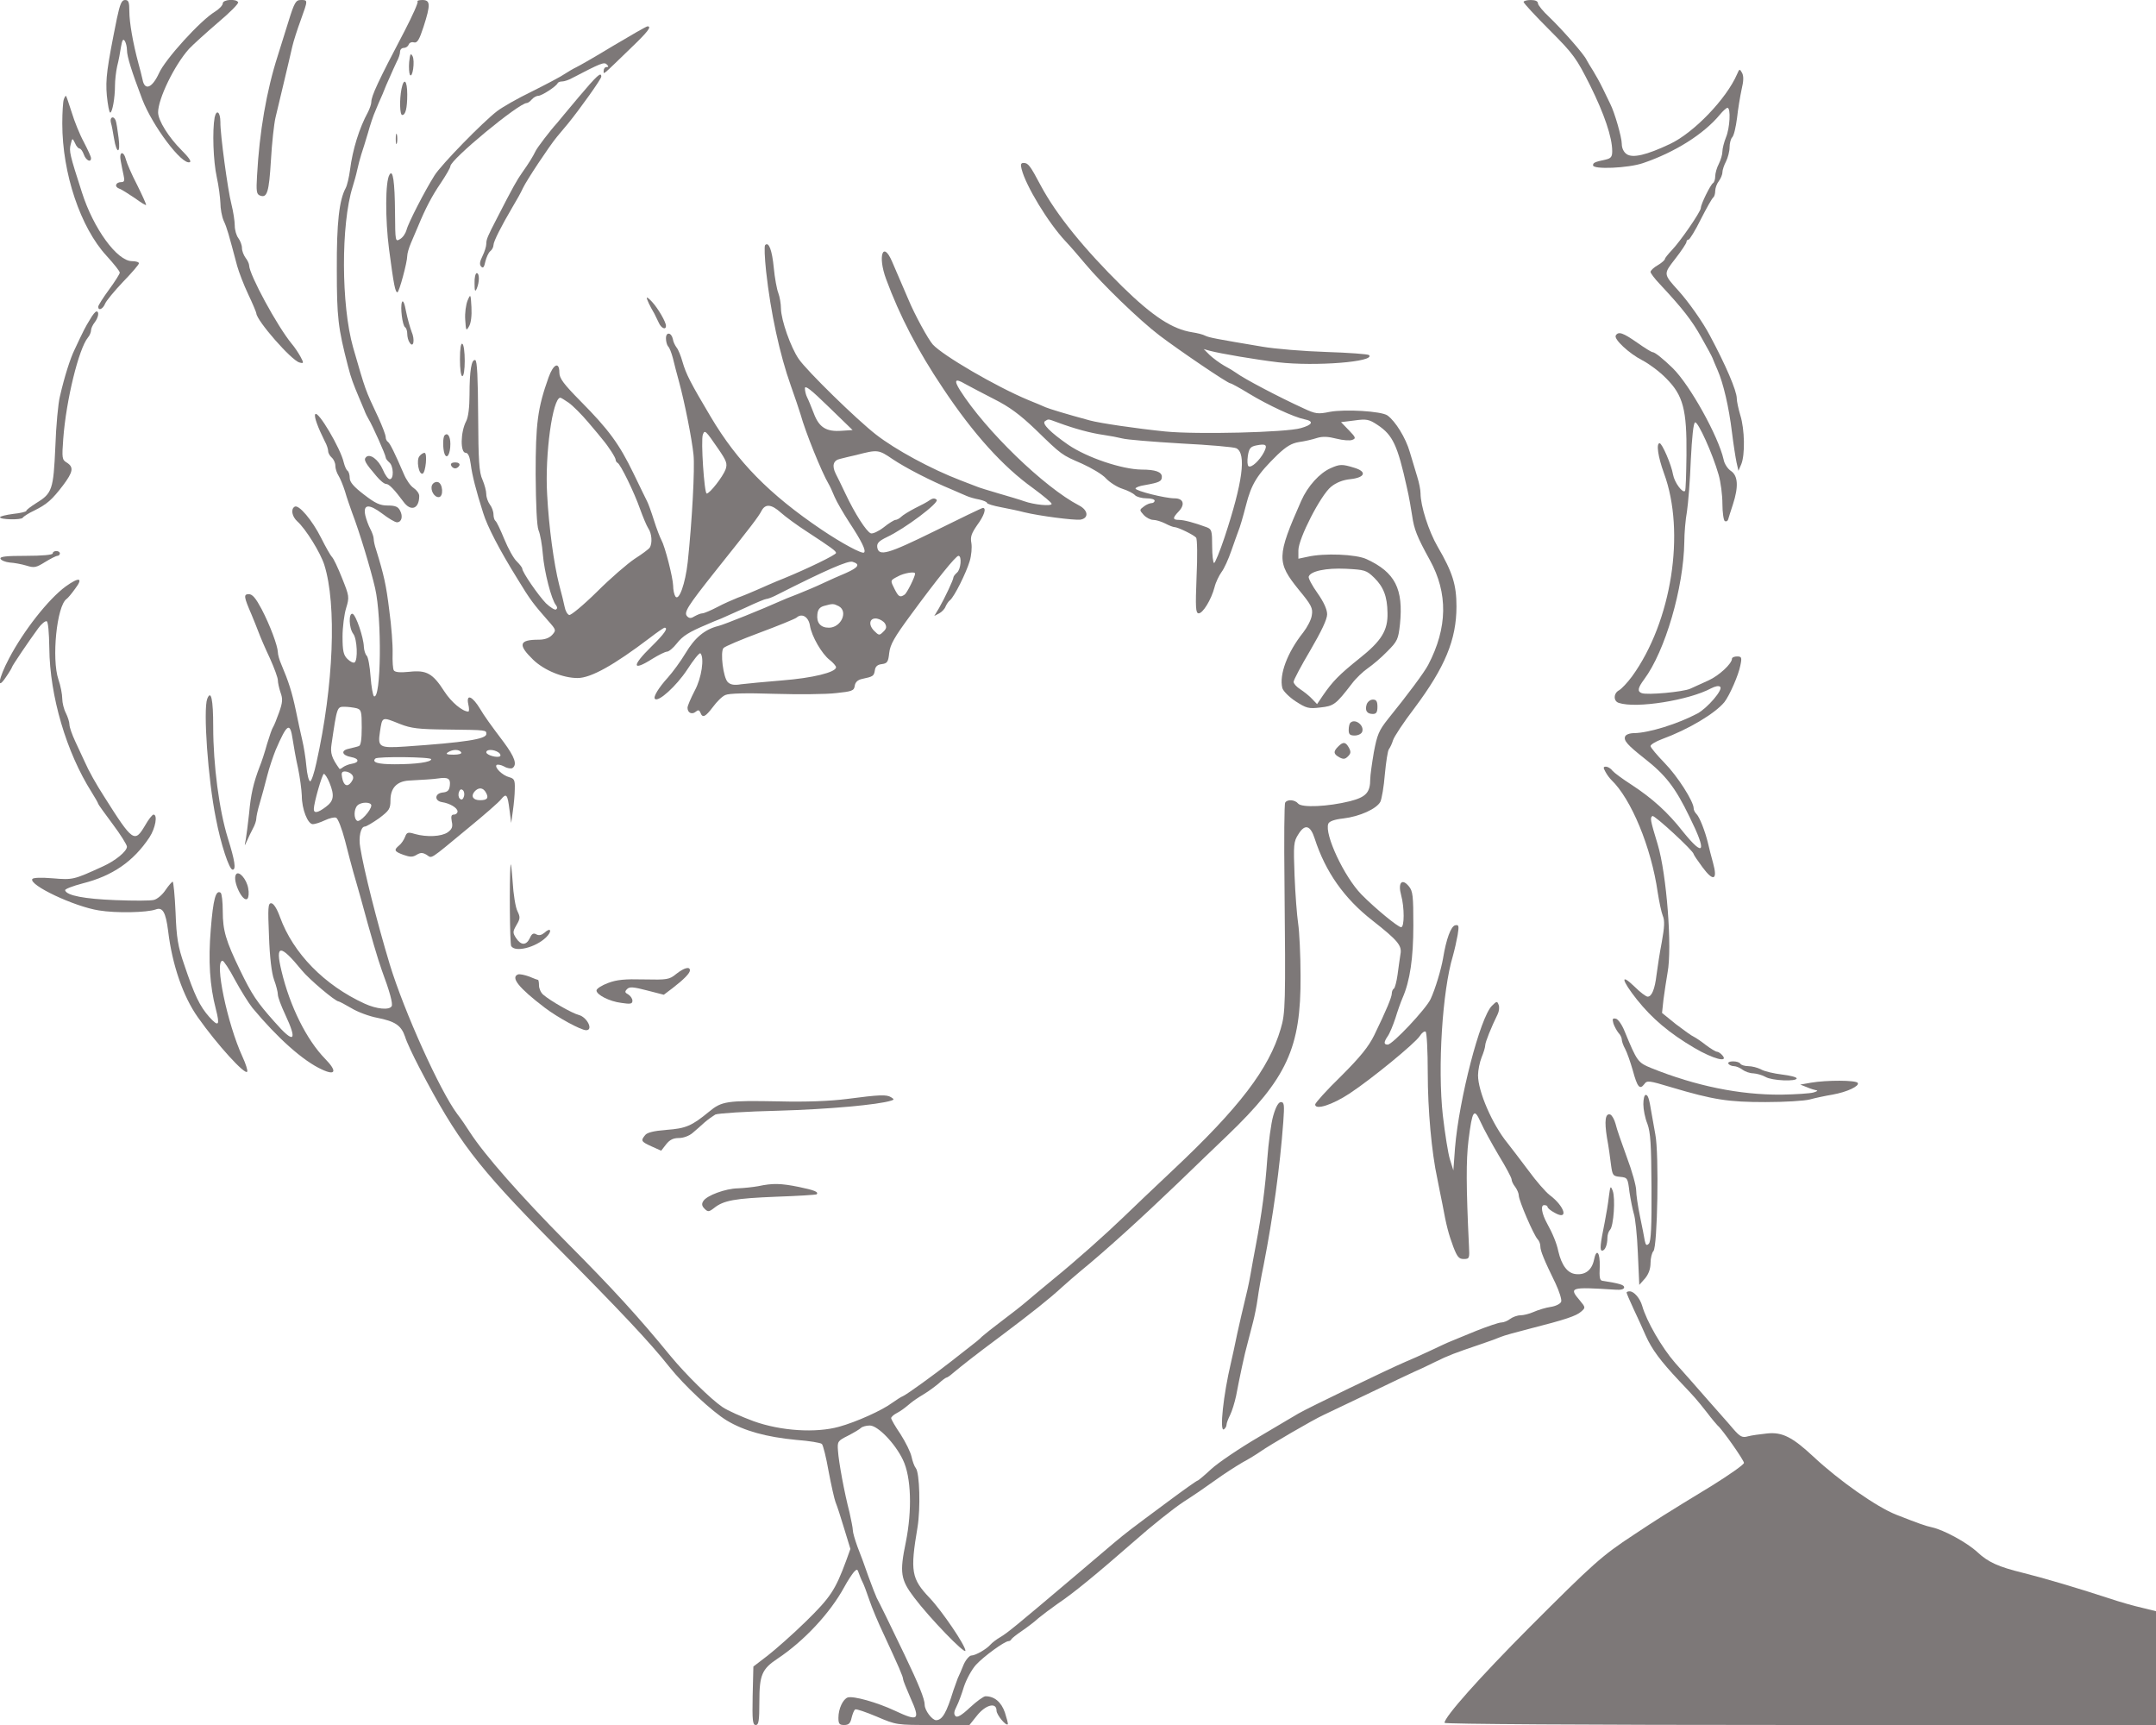  <svg  version="1.0" xmlns="http://www.w3.org/2000/svg"  width="900pt" height="720pt" viewBox="0 0 900 720"  preserveAspectRatio="xMidYMid meet">  <g transform="translate(0,720) scale(0.1,-0.1)" fill="#7d7878" stroke="none"> <path d="M488 7123 c-42 -208 -48 -253 -42 -322 4 -39 10 -71 14 -71 9 0 20 61 20 113 0 21 4 57 9 80 6 23 13 60 16 81 5 29 9 36 16 25 5 -8 9 -25 9 -38 0 -27 20 -90 64 -206 43 -111 165 -274 198 -262 8 3 -4 20 -34 50 -54 54 -98 124 -98 158 0 57 68 197 129 265 16 17 70 66 120 109 50 42 89 81 85 86 -9 15 -64 11 -64 -5 0 -8 -15 -24 -33 -35 -61 -37 -207 -198 -233 -256 -29 -63 -60 -75 -69 -27 -3 15 -11 45 -17 67 -23 85 -38 172 -38 217 0 39 -3 48 -18 48 -14 0 -21 -16 -34 -77z"/> <path d="M1205 7113 c-15 -49 -35 -113 -45 -144 -48 -149 -77 -320 -87 -502 -4 -65 -2 -78 12 -83 30 -12 38 13 46 147 4 72 13 152 19 178 6 25 22 93 36 151 14 58 29 123 34 145 5 22 21 72 35 110 31 86 31 85 1 85 -21 0 -27 -10 -51 -87z"/> <path d="M1743 7194 c4 -4 -21 -59 -54 -123 -112 -213 -139 -272 -139 -297 0 -9 -7 -28 -14 -42 -36 -66 -64 -155 -75 -242 -4 -30 -12 -64 -18 -75 -27 -50 -38 -145 -37 -340 0 -200 5 -243 47 -405 13 -50 21 -71 48 -135 5 -11 13 -31 19 -45 5 -14 14 -32 19 -40 15 -24 71 -149 71 -159 0 -5 7 -14 15 -21 18 -15 20 -70 2 -70 -7 0 -20 18 -29 40 -19 43 -54 68 -70 52 -11 -11 -4 -24 44 -80 15 -18 32 -32 40 -32 12 0 34 -23 72 -74 31 -43 66 -30 66 24 0 10 -10 24 -23 33 -13 8 -31 34 -41 58 -38 88 -58 129 -67 135 -5 3 -9 12 -9 20 0 8 -14 45 -31 82 -56 119 -52 109 -105 292 -50 176 -51 514 -2 670 6 19 15 51 19 70 4 19 12 49 17 65 6 17 18 57 28 90 9 33 23 75 31 92 7 18 21 50 30 70 8 21 22 54 31 73 8 19 21 47 28 62 8 14 14 33 14 42 0 9 7 16 15 16 9 0 18 6 21 14 3 8 13 12 22 9 14 -3 22 10 40 65 30 93 29 112 -5 112 -14 0 -23 -3 -20 -6z"/> <path d="M6360 7192 c0 -5 49 -58 109 -118 101 -101 112 -118 169 -231 59 -119 92 -216 92 -274 0 -23 -5 -30 -27 -35 -46 -10 -53 -13 -53 -24 0 -18 146 -12 208 9 133 45 254 121 321 202 13 16 28 29 32 29 15 0 10 -85 -6 -123 -8 -20 -15 -47 -15 -59 0 -13 -7 -36 -15 -52 -8 -15 -15 -39 -15 -52 0 -12 -4 -25 -9 -28 -11 -7 -51 -88 -51 -104 0 -15 -86 -140 -121 -176 -16 -17 -29 -33 -29 -37 0 -4 -13 -16 -30 -26 -16 -9 -30 -22 -30 -28 0 -5 17 -28 38 -50 95 -102 134 -151 174 -223 24 -42 45 -81 47 -87 2 -5 11 -28 21 -50 24 -55 47 -153 60 -260 6 -49 15 -106 19 -125 l8 -35 12 28 c16 40 14 145 -4 203 -8 27 -15 59 -15 71 0 32 -47 141 -113 264 -29 55 -87 137 -128 183 -67 74 -66 71 -15 137 25 32 46 64 46 69 0 6 4 10 9 10 4 0 28 38 51 85 24 47 47 88 52 91 4 3 8 15 8 27 0 12 7 31 15 41 8 11 15 27 15 37 0 9 7 30 15 45 8 16 15 43 15 60 0 16 5 35 11 41 7 7 15 42 20 80 4 37 13 91 19 119 9 37 9 57 2 70 -10 18 -11 17 -21 -6 -44 -102 -180 -244 -280 -291 -97 -46 -156 -60 -181 -42 -12 8 -20 25 -20 42 0 28 -30 132 -48 167 -5 11 -19 39 -31 64 -12 25 -31 59 -41 75 -11 17 -23 37 -27 45 -10 23 -102 127 -155 178 -27 25 -48 51 -48 58 0 9 -11 14 -30 14 -16 0 -30 -4 -30 -8z"/> <path d="M2560 7009 c-74 -45 -144 -85 -155 -90 -11 -5 -33 -18 -50 -29 -16 -11 -77 -43 -135 -72 -58 -28 -123 -65 -145 -82 -59 -45 -233 -223 -261 -268 -40 -63 -111 -201 -117 -228 -4 -14 -15 -31 -27 -38 -20 -12 -20 -10 -21 110 -1 131 -9 183 -23 159 -18 -28 -18 -187 -2 -311 20 -152 26 -180 35 -180 7 0 41 125 41 152 0 10 7 34 16 55 9 21 22 52 29 68 31 75 58 127 95 181 22 33 40 64 40 70 0 28 286 264 319 264 5 0 14 7 21 15 7 8 19 15 27 15 14 0 75 39 81 53 2 4 10 7 19 7 8 0 27 6 41 14 121 63 134 68 145 57 8 -8 8 -11 -1 -11 -7 0 -12 -7 -12 -15 0 -17 -10 -25 113 94 71 68 89 91 70 91 -5 0 -69 -37 -143 -81z"/> <path d="M1708 6941 c-2 -23 0 -47 3 -53 11 -18 22 58 11 78 -8 14 -10 9 -14 -25z"/> <path d="M2415 6794 c-44 -53 -85 -101 -90 -108 -27 -29 -83 -103 -89 -116 -11 -23 -29 -52 -56 -90 -22 -31 -40 -63 -105 -190 -40 -77 -45 -89 -45 -108 0 -10 -7 -33 -16 -51 -12 -24 -13 -36 -5 -44 8 -8 12 -2 17 21 4 17 13 37 20 43 8 6 14 18 14 26 0 15 32 78 79 158 17 28 37 64 44 80 15 32 109 174 142 214 11 13 32 38 46 55 49 60 139 186 139 196 0 22 -18 5 -95 -86z"/> <path d="M1676 6829 c-9 -46 -7 -109 3 -109 14 0 21 28 21 86 0 59 -14 72 -24 23z"/> <path d="M266 6784 c-3 -9 -6 -53 -6 -100 0 -208 76 -434 185 -552 30 -33 55 -64 55 -70 0 -5 -20 -37 -45 -71 -25 -34 -45 -66 -45 -71 0 -19 20 -10 29 13 5 12 39 53 75 91 36 37 66 72 66 77 0 5 -13 9 -29 9 -62 0 -161 136 -209 287 -51 158 -54 172 -47 200 7 28 7 28 18 6 5 -13 14 -23 19 -23 5 0 13 -11 18 -25 9 -25 30 -35 30 -15 0 6 -14 36 -30 67 -17 31 -40 88 -51 125 -12 37 -22 68 -24 68 -2 0 -6 -7 -9 -16z"/> <path d="M896 6710 c-10 -55 -6 -182 9 -250 8 -36 14 -84 15 -107 0 -23 6 -57 14 -75 14 -30 20 -53 56 -188 7 -25 27 -78 46 -118 19 -40 34 -76 34 -80 2 -31 146 -196 180 -205 18 -5 19 -3 5 23 -8 15 -25 41 -38 56 -60 73 -176 287 -177 326 0 7 -7 22 -15 32 -8 11 -15 29 -15 41 0 12 -7 30 -15 41 -8 10 -15 34 -15 52 0 18 -6 58 -14 90 -15 57 -47 294 -46 342 0 42 -16 56 -24 20z"/> <path d="M463 6688 c4 -13 9 -42 13 -66 11 -67 28 -65 19 3 -4 32 -9 64 -12 72 -9 22 -26 14 -20 -9z"/> <path d="M1652 6620 c0 -19 2 -27 5 -17 2 9 2 25 0 35 -3 9 -5 1 -5 -18z"/> <path d="M504 6528 c3 -18 9 -45 12 -60 5 -21 3 -28 -9 -28 -24 0 -31 -19 -10 -27 10 -3 39 -22 66 -40 26 -19 47 -32 47 -28 0 4 -17 42 -38 84 -22 42 -42 89 -46 104 -10 40 -30 35 -22 -5z"/> <path d="M4265 6493 c17 -68 110 -222 182 -299 21 -22 58 -65 83 -95 70 -84 227 -236 310 -299 83 -63 285 -200 296 -200 4 0 39 -19 78 -43 81 -49 187 -98 231 -107 41 -8 35 -23 -15 -37 -62 -18 -434 -27 -565 -14 -120 12 -275 35 -315 46 -100 27 -168 48 -185 55 -11 5 -44 19 -74 31 -134 56 -355 185 -397 231 -19 21 -76 125 -102 188 -19 44 -49 114 -68 158 -38 89 -61 24 -25 -73 57 -154 131 -297 237 -455 127 -191 251 -328 377 -418 42 -31 77 -60 77 -65 0 -11 -73 -4 -115 11 -16 6 -64 20 -105 32 -41 12 -84 25 -95 30 -11 4 -40 15 -65 25 -123 47 -272 128 -353 191 -80 62 -289 266 -323 316 -33 48 -73 161 -74 210 0 20 -5 49 -11 65 -6 15 -15 63 -19 106 -7 73 -21 110 -36 94 -4 -4 -2 -53 4 -109 19 -173 57 -348 103 -477 17 -47 35 -102 41 -121 20 -73 88 -241 117 -290 5 -8 16 -32 25 -54 9 -21 37 -69 61 -106 52 -79 71 -118 62 -126 -7 -8 -94 39 -177 95 -219 148 -352 284 -463 471 -85 143 -103 178 -118 230 -7 25 -18 52 -25 60 -6 8 -14 24 -15 34 -6 29 -29 32 -29 4 0 -13 4 -28 9 -34 6 -5 14 -27 20 -49 5 -22 17 -67 26 -100 23 -85 53 -235 60 -303 6 -55 -6 -278 -24 -447 -10 -91 -37 -167 -52 -144 -5 8 -9 28 -9 44 -1 35 -34 164 -49 191 -6 11 -20 47 -31 82 -11 35 -24 71 -29 80 -5 9 -30 62 -57 117 -59 122 -104 183 -220 300 -72 73 -89 96 -89 120 0 47 -25 36 -45 -20 -46 -129 -54 -192 -54 -405 1 -130 5 -215 12 -233 7 -16 15 -61 18 -100 6 -74 36 -191 55 -213 6 -8 6 -14 0 -18 -5 -3 -24 9 -42 26 -32 33 -99 130 -99 145 0 4 -11 18 -23 30 -13 12 -36 54 -52 93 -16 39 -32 73 -37 76 -4 3 -8 15 -8 27 0 12 -7 31 -15 41 -8 11 -15 30 -15 43 0 13 -7 40 -16 61 -14 30 -17 79 -18 266 -1 159 -4 230 -12 233 -16 5 -24 -45 -24 -144 0 -52 -5 -94 -14 -111 -24 -46 -25 -132 -2 -132 10 0 17 -16 21 -47 6 -47 22 -110 52 -204 17 -56 69 -156 143 -275 54 -89 66 -104 129 -176 33 -37 33 -39 16 -58 -12 -13 -31 -20 -56 -20 -83 0 -88 -21 -23 -84 46 -44 124 -76 185 -76 56 0 152 54 301 167 31 24 59 43 62 43 17 0 0 -25 -54 -78 -84 -82 -82 -106 3 -52 26 16 54 30 61 30 8 0 26 15 41 34 25 32 51 48 127 80 18 8 44 19 58 24 14 6 60 27 103 46 42 20 81 36 86 36 5 0 22 6 38 14 215 109 304 147 322 141 33 -10 25 -23 -26 -46 -27 -11 -71 -31 -99 -44 -27 -13 -75 -33 -105 -45 -30 -11 -63 -25 -74 -30 -64 -29 -234 -98 -257 -103 -56 -14 -98 -49 -136 -113 -21 -35 -55 -81 -74 -102 -39 -43 -62 -81 -54 -89 14 -15 89 53 134 121 27 42 52 73 56 69 17 -18 5 -103 -24 -156 -16 -31 -30 -63 -30 -71 0 -21 18 -30 34 -17 10 9 15 8 20 -4 9 -23 20 -18 52 24 16 22 39 45 52 50 14 7 87 9 205 5 100 -3 216 -2 257 3 67 7 75 10 78 30 2 15 12 25 30 29 47 10 50 12 54 36 2 16 11 24 29 26 23 3 27 9 31 47 4 35 22 66 89 157 110 150 189 248 200 248 15 0 10 -57 -6 -70 -8 -7 -15 -16 -15 -20 0 -10 -37 -88 -60 -128 l-20 -33 21 11 c11 6 23 19 26 28 4 9 12 22 19 27 18 15 67 113 82 163 7 23 10 57 7 75 -5 26 0 40 24 75 29 39 40 72 24 72 -4 0 -93 -43 -200 -96 -197 -97 -235 -108 -241 -68 -2 17 7 26 40 42 75 35 220 144 208 156 -7 7 -16 7 -28 -1 -9 -7 -37 -22 -62 -34 -25 -13 -51 -29 -58 -36 -7 -7 -18 -13 -24 -13 -5 0 -28 -14 -49 -31 -22 -17 -46 -28 -54 -25 -18 7 -66 81 -106 166 -17 36 -35 73 -40 82 -17 34 -11 57 19 63 15 4 45 11 67 16 89 23 92 23 152 -18 54 -36 156 -89 248 -127 22 -10 49 -21 60 -26 11 -5 35 -12 53 -15 17 -4 32 -10 32 -14 0 -4 26 -12 58 -18 31 -6 75 -15 97 -21 66 -16 208 -34 235 -31 36 6 33 39 -5 59 -145 75 -391 313 -498 482 -26 42 -20 50 21 26 20 -11 75 -40 122 -64 64 -32 108 -65 172 -126 112 -109 109 -106 194 -143 40 -18 86 -45 101 -62 15 -16 46 -36 68 -43 22 -7 46 -19 53 -27 7 -7 29 -13 48 -13 19 0 34 -4 34 -10 0 -5 -6 -10 -13 -10 -7 0 -22 -6 -32 -14 -19 -14 -19 -15 -1 -35 11 -12 29 -21 40 -21 12 0 34 -7 50 -15 15 -8 33 -15 38 -15 15 0 82 -33 91 -44 5 -6 6 -80 2 -163 -5 -129 -4 -153 9 -153 17 0 52 56 66 109 5 21 19 49 29 63 11 14 29 54 41 89 12 35 26 73 30 84 5 11 19 58 31 105 23 91 47 129 132 212 37 35 59 48 90 53 23 3 57 11 75 17 23 7 46 6 81 -3 27 -7 57 -9 66 -5 16 6 15 10 -14 40 l-33 34 56 7 c51 7 61 5 97 -19 63 -42 83 -84 122 -261 9 -38 18 -92 22 -118 8 -56 20 -87 74 -185 76 -138 74 -282 -7 -437 -16 -31 -86 -125 -167 -225 -39 -49 -46 -66 -60 -140 -8 -47 -15 -97 -15 -112 0 -56 -18 -75 -84 -92 -92 -23 -202 -28 -217 -10 -13 16 -45 19 -54 4 -4 -6 -5 -156 -3 -333 5 -512 4 -545 -16 -612 -49 -166 -171 -327 -451 -590 -82 -77 -174 -165 -205 -195 -77 -74 -198 -182 -294 -260 -44 -36 -95 -79 -115 -96 -20 -17 -65 -52 -101 -79 -36 -27 -72 -56 -81 -64 -8 -9 -29 -26 -45 -38 -16 -12 -53 -42 -83 -65 -73 -57 -182 -136 -201 -145 -8 -3 -28 -16 -45 -28 -43 -32 -150 -80 -222 -100 -97 -27 -243 -18 -357 23 -49 18 -108 44 -130 59 -49 33 -154 137 -216 212 -134 164 -243 283 -433 474 -195 197 -344 366 -406 462 -14 22 -37 56 -52 75 -72 96 -222 428 -282 625 -54 179 -108 394 -123 487 -8 44 2 88 19 88 6 0 33 16 60 35 42 32 47 39 47 75 0 51 27 79 77 82 57 3 106 6 123 9 40 6 51 -1 48 -28 -2 -22 -9 -29 -31 -31 -33 -4 -34 -35 -2 -40 33 -5 65 -24 65 -39 0 -7 -7 -13 -15 -13 -11 0 -13 -7 -9 -29 5 -22 1 -32 -17 -45 -26 -18 -87 -21 -137 -7 -29 9 -34 7 -41 -12 -5 -13 -16 -29 -25 -36 -23 -19 -20 -25 18 -39 28 -10 39 -10 55 0 17 10 25 10 42 0 24 -15 6 -27 174 112 66 54 128 108 137 120 22 27 27 20 35 -45 l7 -54 7 50 c4 28 8 69 8 92 1 37 -2 43 -23 49 -28 7 -63 41 -53 51 4 3 18 1 31 -6 13 -8 29 -10 35 -7 21 14 10 46 -36 108 -53 70 -83 112 -98 138 -33 55 -60 66 -50 20 4 -16 4 -30 0 -30 -24 0 -71 39 -100 84 -48 75 -74 90 -146 82 -39 -4 -60 -2 -65 6 -4 6 -6 39 -5 72 1 34 -5 114 -14 179 -13 106 -22 146 -55 253 -6 17 -10 37 -10 45 0 8 -6 26 -14 41 -8 15 -17 40 -21 57 -10 47 15 49 71 7 26 -20 53 -36 61 -36 20 0 26 25 13 49 -8 16 -20 21 -51 21 -33 0 -52 9 -100 46 -43 33 -59 52 -59 69 0 13 -4 26 -9 30 -5 3 -12 19 -16 35 -13 58 -108 219 -119 201 -6 -9 11 -55 40 -113 8 -14 14 -33 14 -41 0 -8 7 -20 15 -27 8 -7 15 -22 15 -34 0 -12 6 -30 13 -41 7 -11 19 -40 27 -65 7 -25 21 -65 30 -90 31 -81 77 -233 96 -315 29 -127 25 -469 -5 -451 -4 3 -11 40 -14 82 -3 42 -10 81 -16 87 -6 6 -11 22 -12 37 -1 39 -33 133 -47 138 -17 5 -16 -59 3 -84 16 -21 20 -110 5 -119 -5 -3 -18 3 -30 15 -16 16 -20 33 -20 93 0 39 7 93 15 119 14 46 13 50 -17 125 -17 43 -36 83 -42 88 -6 6 -26 41 -45 79 -37 74 -94 142 -111 131 -17 -10 -11 -41 11 -61 35 -31 97 -131 113 -182 52 -165 39 -503 -33 -825 -9 -43 -21 -78 -26 -78 -6 0 -13 29 -16 63 -3 35 -11 83 -17 108 -6 25 -18 81 -27 125 -16 76 -30 120 -61 193 -8 18 -14 40 -14 50 -1 27 -32 111 -68 180 -24 45 -38 62 -53 62 -23 0 -21 -11 11 -85 9 -22 23 -56 30 -75 7 -19 28 -68 47 -108 18 -40 33 -81 33 -91 0 -10 5 -33 11 -51 10 -27 9 -42 -6 -84 -10 -28 -21 -55 -25 -61 -4 -5 -15 -37 -25 -70 -9 -33 -23 -76 -31 -95 -26 -68 -37 -116 -44 -195 -5 -44 -11 -93 -14 -110 -6 -29 -6 -29 5 -5 6 14 17 37 25 52 8 14 14 33 14 41 0 8 6 37 14 63 8 27 22 78 31 114 9 36 26 85 36 110 48 111 60 118 71 43 4 -26 13 -79 22 -118 8 -38 15 -91 16 -116 0 -57 25 -119 46 -119 9 0 31 7 50 16 19 9 40 14 47 11 8 -3 24 -45 37 -94 12 -48 28 -108 35 -133 7 -25 21 -72 30 -105 45 -166 72 -257 89 -305 33 -88 47 -140 41 -150 -10 -17 -63 -12 -113 11 -168 77 -298 210 -353 361 -13 36 -27 58 -37 58 -13 0 -14 -19 -9 -137 3 -89 11 -154 21 -182 9 -24 16 -52 16 -62 0 -11 14 -48 30 -82 54 -115 38 -126 -44 -32 -74 83 -94 113 -144 216 -59 122 -72 165 -72 246 0 39 -4 74 -9 77 -20 13 -31 -27 -41 -153 -11 -132 -4 -236 21 -332 18 -70 12 -77 -27 -34 -40 45 -62 91 -105 219 -26 75 -32 111 -36 218 -3 70 -9 128 -12 128 -3 0 -17 -16 -30 -35 -13 -20 -35 -38 -48 -41 -13 -4 -85 -4 -161 -1 -129 5 -204 19 -210 41 -2 5 32 18 74 29 123 31 211 91 278 192 25 38 35 95 17 95 -5 0 -21 -20 -35 -45 -44 -74 -51 -70 -171 120 -33 51 -65 108 -81 145 -9 19 -27 58 -40 86 -13 28 -24 59 -24 70 0 10 -7 32 -15 48 -8 15 -15 43 -15 60 0 18 -7 54 -16 80 -29 86 -7 307 34 336 5 3 21 22 36 43 35 46 17 50 -40 9 -72 -53 -175 -184 -236 -300 -45 -85 -53 -138 -13 -78 14 20 25 39 25 41 0 5 71 110 110 163 13 18 29 31 35 29 6 -2 10 -46 11 -113 2 -199 71 -434 177 -601 15 -24 27 -45 27 -48 0 -2 27 -40 60 -84 33 -44 60 -87 60 -95 0 -19 -48 -59 -102 -83 -120 -55 -124 -56 -207 -49 -49 4 -82 3 -86 -3 -15 -25 175 -115 278 -131 72 -12 201 -9 237 4 29 11 42 -11 52 -90 17 -142 63 -274 124 -360 81 -115 198 -243 206 -227 3 4 -6 33 -20 63 -63 137 -118 400 -83 400 5 0 29 -36 52 -80 24 -44 57 -97 73 -117 104 -125 211 -221 290 -257 58 -27 64 -7 13 45 -77 79 -147 219 -182 367 -27 112 -5 112 85 2 31 -38 140 -130 154 -130 3 0 27 -13 53 -28 26 -16 75 -34 107 -40 76 -15 101 -32 117 -79 6 -21 33 -78 59 -128 159 -305 240 -411 556 -731 288 -290 408 -418 488 -519 63 -79 179 -187 240 -224 73 -44 166 -69 290 -81 54 -4 102 -12 107 -17 5 -5 18 -56 28 -114 11 -58 24 -116 29 -129 6 -14 22 -63 36 -110 l26 -85 -18 -50 c-45 -122 -66 -153 -167 -252 -55 -54 -128 -118 -160 -143 l-60 -46 -3 -122 c-2 -104 0 -122 13 -122 12 0 15 17 15 98 0 111 11 136 76 179 111 74 219 190 278 298 15 28 34 56 41 64 12 13 15 12 20 -5 4 -10 10 -27 15 -36 5 -9 18 -43 29 -76 11 -33 38 -97 60 -143 63 -136 81 -177 81 -188 0 -5 14 -39 30 -76 43 -95 35 -102 -65 -55 -75 35 -172 62 -196 55 -20 -7 -39 -47 -39 -85 0 -25 4 -30 24 -30 19 0 26 7 31 30 4 16 10 32 15 35 4 3 45 -11 90 -30 82 -35 82 -35 234 -35 l153 0 32 40 c36 45 81 56 81 20 0 -17 39 -65 47 -57 2 2 -4 24 -12 49 -15 44 -44 68 -81 68 -8 0 -37 -21 -65 -47 -35 -33 -53 -43 -60 -36 -8 8 -7 19 4 40 8 15 22 53 31 83 10 30 32 71 50 91 33 36 120 99 136 99 4 0 10 3 12 8 2 4 21 19 43 34 22 15 54 39 70 54 17 14 53 41 80 60 66 44 163 124 321 262 71 63 163 136 204 163 41 26 102 68 135 92 33 24 83 56 110 72 28 15 62 36 76 46 40 28 220 133 264 153 22 11 110 52 195 93 85 41 169 81 185 88 17 7 55 25 85 40 57 28 81 37 190 74 36 12 74 26 85 31 11 5 65 20 120 34 149 38 195 53 216 72 18 16 18 17 -6 46 -47 55 -40 57 148 45 24 -2 37 2 37 10 0 10 -19 16 -90 27 -12 1 -14 14 -12 59 2 61 -14 79 -24 28 -9 -42 -36 -63 -75 -59 -35 3 -60 36 -74 96 -6 31 -24 75 -47 116 -22 40 -28 76 -12 76 8 0 14 -3 14 -7 0 -5 13 -16 30 -25 60 -34 42 27 -21 74 -17 13 -57 59 -89 103 -33 44 -72 95 -87 114 -63 77 -123 215 -123 283 0 21 7 55 15 75 8 19 15 42 15 50 0 13 25 75 52 130 6 12 8 30 4 39 -6 16 -8 16 -28 -4 -49 -48 -137 -389 -154 -592 l-7 -95 -14 45 c-8 25 -21 108 -30 185 -22 200 -2 519 42 665 7 25 16 65 20 88 6 38 5 43 -10 40 -18 -3 -38 -58 -51 -138 -8 -46 -32 -127 -52 -170 -19 -41 -159 -190 -179 -190 -17 0 -17 10 0 35 8 11 22 45 32 75 9 30 23 69 30 85 31 71 45 166 45 303 0 123 -2 143 -19 163 -29 35 -46 14 -32 -37 14 -51 14 -134 0 -134 -13 0 -109 79 -166 137 -72 74 -155 251 -138 295 4 10 26 18 63 22 68 8 138 40 154 69 6 12 15 64 19 115 5 52 12 99 17 105 5 7 13 23 17 37 4 14 44 75 90 135 127 170 175 285 175 424 0 90 -16 142 -79 250 -37 64 -71 170 -71 222 0 14 -6 45 -14 70 -7 24 -21 71 -31 103 -17 59 -60 128 -93 152 -25 18 -178 27 -241 15 -49 -10 -59 -9 -110 15 -105 48 -249 124 -281 148 -8 6 -31 20 -50 30 -19 11 -46 31 -60 44 l-25 25 25 -7 c45 -12 193 -37 285 -48 156 -18 408 2 380 30 -4 4 -84 10 -178 13 -95 3 -215 13 -267 22 -191 32 -223 38 -239 46 -9 5 -33 11 -53 14 -84 13 -165 66 -293 191 -159 157 -274 298 -340 421 -45 85 -53 95 -72 95 -12 0 -13 -7 -8 -27z m-751 -1091 c-65 -5 -95 14 -117 73 -11 28 -23 58 -28 67 -5 10 -9 27 -9 37 0 15 26 -6 99 -77 l100 -97 -45 -3z m-1140 117 c17 -12 54 -49 81 -81 28 -33 55 -65 60 -72 24 -28 55 -76 55 -85 0 -5 4 -11 8 -13 12 -5 70 -124 94 -193 12 -33 27 -69 34 -80 15 -21 18 -63 6 -81 -4 -6 -32 -27 -62 -46 -30 -20 -101 -81 -158 -138 -58 -57 -109 -99 -116 -97 -8 3 -16 18 -19 34 -3 15 -13 57 -23 93 -22 87 -43 241 -50 376 -10 168 23 403 55 404 3 0 19 -10 35 -21z m2043 -83 c70 -26 138 -44 188 -51 28 -4 64 -11 80 -15 17 -5 127 -14 245 -21 118 -6 222 -15 231 -20 43 -22 26 -144 -49 -371 -20 -60 -40 -108 -44 -108 -4 0 -8 32 -8 70 0 64 -2 71 -22 79 -51 19 -96 31 -116 31 -28 0 -28 8 -1 36 27 29 19 54 -18 54 -39 0 -163 31 -163 41 0 4 17 11 38 14 62 11 72 16 72 35 0 20 -26 30 -85 30 -82 1 -227 50 -305 103 -75 52 -112 89 -98 99 16 10 11 10 55 -6z m-1419 -109 c35 -51 39 -62 31 -86 -11 -30 -66 -101 -79 -101 -10 0 -25 223 -16 246 8 21 11 18 64 -59z m2278 -15 c-18 -34 -52 -66 -64 -58 -5 3 -6 22 -3 43 5 32 11 39 36 44 41 8 47 2 31 -29z m-2016 -252 c19 -17 68 -53 110 -80 101 -66 120 -80 120 -88 0 -8 -122 -67 -220 -107 -36 -14 -85 -36 -110 -47 -25 -11 -61 -26 -81 -33 -20 -8 -59 -25 -85 -39 -27 -14 -55 -26 -62 -26 -7 0 -21 -6 -32 -12 -14 -9 -22 -10 -31 -1 -16 16 -1 40 118 190 151 189 179 226 192 251 16 30 41 28 81 -8z m560 -254 c0 -13 -34 -82 -44 -88 -19 -13 -25 -9 -41 22 -19 38 -20 37 13 54 24 14 72 22 72 12z m-319 -136 c41 -22 10 -90 -41 -90 -35 0 -52 21 -48 56 2 20 10 30 28 35 36 10 39 10 61 -1z m-120 -81 c7 -45 50 -119 83 -144 14 -11 26 -25 26 -30 0 -21 -97 -45 -225 -55 -71 -6 -148 -13 -171 -16 -29 -5 -45 -2 -56 9 -19 19 -32 125 -18 142 6 7 75 36 153 65 78 29 146 57 152 62 22 20 50 4 56 -33z m313 9 c8 -14 7 -22 -7 -35 -16 -16 -18 -16 -38 4 -26 26 -19 56 12 51 12 -2 27 -11 33 -20z m-2206 -354 c20 -6 22 -12 22 -80 0 -51 -4 -76 -12 -78 -7 -3 -26 -7 -41 -11 -36 -7 -30 -28 9 -35 34 -6 35 -23 2 -28 -13 -2 -29 -9 -36 -14 -7 -6 -14 -9 -15 -7 -32 45 -39 65 -33 103 23 157 23 156 54 156 15 0 37 -3 50 -6z m182 -66 c46 -18 77 -22 195 -23 170 -2 165 -2 165 -19 0 -21 -90 -35 -339 -52 -107 -7 -115 -3 -105 61 10 65 7 64 84 33z m255 -118 c4 -6 -9 -10 -32 -10 -28 0 -34 3 -23 10 20 13 47 13 55 0z m155 0 c8 -5 11 -12 8 -16 -10 -9 -58 4 -58 16 0 13 30 13 50 0z m-280 -29 c0 -12 -62 -21 -152 -21 -71 0 -97 8 -81 24 10 9 233 7 233 -3z m-331 -64 c8 -10 7 -18 -3 -32 -16 -22 -32 -14 -38 20 -4 19 -1 25 12 25 10 0 23 -6 29 -13z m-94 -33 c22 -54 19 -77 -15 -102 -33 -25 -50 -28 -50 -9 0 25 35 147 42 147 4 0 15 -16 23 -36z m561 -60 c-4 -12 -10 -14 -17 -7 -5 5 -7 17 -3 27 4 12 10 14 17 7 5 -5 7 -17 3 -27z m93 17 c12 -22 5 -31 -25 -31 -29 0 -39 16 -24 35 17 20 37 19 49 -4z m-479 -53 c-1 -21 -47 -71 -59 -64 -15 9 -14 49 1 64 16 16 58 15 58 0z m3938 -138 c45 -139 123 -250 241 -342 107 -84 124 -105 117 -141 -3 -18 -8 -56 -12 -85 -4 -29 -11 -55 -15 -58 -5 -3 -9 -12 -9 -20 0 -16 -23 -71 -73 -174 -24 -49 -58 -91 -139 -172 -60 -58 -108 -112 -108 -118 0 -25 73 -1 144 46 91 60 273 209 293 240 8 13 19 21 24 18 5 -3 9 -80 9 -172 0 -154 16 -332 40 -442 5 -25 14 -72 21 -105 17 -93 26 -126 46 -180 16 -41 23 -50 43 -50 24 0 25 3 22 55 -12 250 -12 356 -2 440 16 127 23 138 51 76 12 -27 46 -89 75 -138 30 -49 54 -94 54 -101 0 -7 7 -21 15 -31 8 -11 15 -27 15 -36 0 -21 63 -167 79 -183 6 -6 11 -19 11 -29 0 -19 16 -58 63 -154 16 -34 27 -69 24 -77 -3 -9 -23 -19 -44 -22 -21 -3 -53 -13 -71 -21 -18 -8 -43 -14 -55 -14 -13 0 -32 -7 -43 -15 -10 -8 -27 -15 -37 -15 -10 0 -57 -16 -105 -35 -48 -20 -96 -39 -107 -44 -11 -4 -49 -22 -85 -39 -36 -17 -83 -38 -105 -47 -64 -27 -412 -195 -445 -215 -8 -5 -82 -48 -164 -97 -82 -48 -172 -109 -200 -135 -28 -26 -54 -48 -57 -48 -3 0 -57 -38 -120 -85 -170 -126 -171 -127 -229 -175 -29 -25 -104 -88 -165 -140 -247 -209 -280 -236 -309 -253 -17 -10 -35 -24 -41 -31 -16 -19 -63 -46 -80 -46 -8 0 -23 -17 -32 -37 -8 -21 -20 -47 -25 -58 -4 -11 -12 -33 -18 -50 -29 -94 -46 -124 -72 -125 -17 0 -48 41 -48 64 0 24 -24 84 -85 211 -54 113 -106 219 -115 235 -4 8 -20 49 -35 90 -14 41 -35 98 -46 125 -10 28 -19 58 -19 68 0 9 -7 43 -14 75 -21 80 -45 209 -48 257 -3 38 -1 41 41 62 25 13 49 27 55 33 5 5 22 10 37 10 33 0 105 -74 138 -143 35 -72 39 -211 12 -345 -26 -126 -22 -155 35 -230 64 -85 213 -239 214 -222 0 22 -97 165 -149 220 -77 81 -82 111 -51 295 13 79 9 227 -7 247 -6 7 -14 29 -18 48 -4 19 -25 61 -46 94 -22 32 -39 62 -39 67 0 4 10 14 22 20 20 11 30 18 61 44 7 6 30 22 52 35 22 13 51 35 65 47 14 13 28 23 31 23 3 0 15 8 26 18 41 34 90 73 199 154 133 100 206 158 259 207 22 20 56 49 75 65 103 84 255 222 405 366 66 64 160 154 208 200 249 239 308 366 306 666 0 88 -5 186 -10 219 -5 33 -12 123 -15 200 -5 130 -4 142 16 173 27 44 50 38 68 -18z"/> <path d="M5315 2543 c-9 -31 -20 -113 -25 -182 -8 -114 -22 -224 -49 -366 -5 -27 -15 -79 -21 -115 -6 -36 -18 -87 -25 -115 -7 -27 -20 -86 -30 -130 -9 -44 -21 -100 -27 -125 -31 -131 -48 -287 -29 -276 6 4 11 13 11 19 0 7 7 25 15 41 8 16 19 52 25 80 14 74 35 175 49 224 6 23 16 61 22 85 6 23 15 67 19 97 4 30 15 93 25 140 39 200 68 408 82 598 5 70 4 82 -10 82 -10 0 -21 -19 -32 -57z"/> <path d="M1981 6018 c0 -33 2 -38 9 -23 12 28 12 65 0 65 -5 0 -10 -19 -9 -42z"/> <path d="M1952 5946 c-7 -17 -12 -53 -10 -80 3 -47 4 -49 16 -28 8 13 12 45 10 80 -3 56 -4 56 -16 28z"/> <path d="M2700 5957 c0 -7 12 -33 32 -67 4 -8 12 -25 18 -37 10 -23 30 -32 30 -13 0 16 -33 73 -58 100 -12 13 -22 21 -22 17z"/> <path d="M1678 5939 c-8 -21 2 -98 13 -105 5 -3 9 -15 9 -27 0 -12 4 -29 10 -37 16 -25 23 12 8 46 -6 16 -17 54 -23 84 -6 35 -13 49 -17 39z"/> <path d="M376 5867 c-19 -30 -27 -46 -65 -127 -18 -37 -42 -112 -61 -195 -7 -27 -16 -122 -19 -210 -8 -179 -13 -194 -80 -235 -22 -14 -41 -28 -41 -32 0 -4 -25 -10 -55 -13 -30 -4 -55 -10 -55 -14 0 -10 88 -12 95 -2 3 5 24 19 48 30 54 27 74 45 120 105 42 56 46 76 16 95 -20 12 -21 18 -15 99 12 162 65 377 103 423 7 8 13 22 13 30 0 8 7 23 15 33 16 21 20 46 8 46 -5 0 -17 -15 -27 -33z"/> <path d="M6745 5800 c-10 -15 56 -76 111 -104 27 -14 72 -47 99 -75 71 -71 87 -130 85 -321 -1 -80 -3 -147 -6 -149 -10 -11 -44 35 -50 68 -7 42 -46 131 -56 131 -15 0 -7 -56 18 -125 91 -246 32 -620 -133 -848 -19 -26 -44 -52 -54 -58 -24 -12 -25 -46 -1 -53 73 -24 292 11 385 61 18 9 32 12 38 6 12 -12 -53 -88 -95 -111 -81 -43 -202 -81 -264 -82 -19 0 -35 -6 -38 -14 -7 -17 10 -36 81 -92 88 -69 128 -120 188 -244 73 -147 62 -172 -27 -62 -65 83 -129 140 -216 197 -36 23 -71 49 -79 58 -7 10 -20 17 -27 17 -12 0 -12 -4 -2 -22 7 -13 18 -27 24 -33 83 -79 167 -281 194 -470 6 -38 15 -82 21 -97 9 -21 7 -48 -4 -110 -9 -46 -18 -107 -22 -137 -7 -60 -20 -91 -37 -91 -7 0 -32 19 -55 42 -61 59 -54 27 10 -54 64 -80 135 -140 240 -202 78 -46 144 -63 117 -31 -7 8 -17 15 -22 15 -6 0 -27 13 -47 28 -20 16 -43 31 -51 35 -8 3 -41 27 -74 52 l-58 47 6 56 c4 32 12 82 17 112 20 104 -4 412 -41 535 -31 102 -33 112 -22 119 8 5 172 -146 172 -159 0 -3 17 -28 37 -55 45 -61 64 -54 44 18 -7 26 -17 63 -21 82 -12 50 -35 109 -48 122 -7 7 -12 17 -12 24 0 29 -68 135 -121 189 -32 33 -59 65 -59 71 0 6 21 19 48 29 109 40 220 106 260 154 22 28 60 115 67 154 7 33 5 37 -14 37 -11 0 -21 -4 -21 -9 0 -21 -54 -71 -98 -91 -26 -12 -60 -27 -77 -35 -30 -13 -179 -27 -202 -18 -19 7 -16 22 10 57 88 118 165 382 168 574 0 37 5 94 11 127 5 33 13 129 16 214 5 98 11 156 18 158 12 4 73 -130 98 -218 9 -31 16 -85 16 -122 0 -36 5 -69 10 -72 6 -3 12 0 14 7 2 7 11 36 20 63 24 74 21 119 -8 139 -13 8 -28 30 -31 48 -22 97 -140 310 -212 381 -40 39 -75 67 -84 67 -5 0 -34 18 -65 40 -59 41 -78 48 -89 30z"/> <path d="M1920 5701 c0 -41 4 -71 10 -71 6 0 10 28 10 64 0 36 -4 68 -10 71 -6 4 -10 -20 -10 -64z"/> <path d="M1856 5383 c-8 -8 -8 -57 0 -78 10 -24 24 1 24 42 0 31 -11 49 -24 36z"/> <path d="M1751 5296 c-14 -16 -3 -78 13 -73 13 4 21 87 8 87 -5 0 -15 -6 -21 -14z"/> <path d="M1883 5258 c2 -7 10 -13 17 -13 7 0 15 6 18 13 2 7 -5 12 -18 12 -13 0 -20 -5 -17 -12z"/> <path d="M5555 5246 c-46 -20 -96 -75 -123 -136 -103 -233 -103 -257 -10 -372 53 -64 59 -77 54 -106 -2 -18 -19 -50 -36 -72 -66 -83 -101 -176 -87 -232 4 -13 28 -37 55 -55 45 -29 55 -32 103 -26 57 6 65 12 132 99 17 23 48 52 67 65 19 13 56 44 81 70 43 43 46 51 53 113 15 148 -20 217 -139 272 -44 21 -178 26 -247 10 l-38 -8 0 35 c0 49 93 230 136 265 22 18 50 29 81 32 63 7 70 32 15 48 -49 15 -59 15 -97 -2z m181 -457 c39 -38 55 -78 56 -147 2 -73 -25 -117 -117 -190 -85 -68 -112 -96 -152 -154 l-25 -37 -21 22 c-12 13 -34 30 -49 40 -16 10 -28 24 -28 31 0 8 32 68 70 132 46 79 70 129 70 150 0 20 -14 51 -40 88 -23 32 -39 63 -37 69 7 23 72 37 155 33 79 -4 86 -6 118 -37z"/> <path d="M1803 5174 c-7 -20 9 -49 28 -49 22 0 18 59 -4 63 -9 2 -20 -4 -24 -14z"/> <path d="M220 4890 c0 -6 -44 -10 -111 -10 -84 0 -110 -3 -107 -12 3 -7 20 -14 39 -16 19 -1 50 -7 70 -13 32 -10 40 -8 77 15 23 14 46 26 52 26 5 0 10 5 10 10 0 6 -7 10 -15 10 -8 0 -15 -4 -15 -10z"/> <path d="M865 4283 c-17 -46 3 -335 36 -498 21 -110 56 -215 70 -215 15 0 10 36 -20 132 -36 116 -61 305 -61 465 0 114 -9 156 -25 116z"/> <path d="M5705 4260 c-8 -26 1 -40 26 -40 14 0 19 7 19 30 0 23 -5 30 -19 30 -11 0 -22 -9 -26 -20z"/> <path d="M5637 4183 c-4 -3 -7 -17 -7 -30 0 -18 5 -23 25 -23 14 0 28 7 31 15 11 27 -30 58 -49 38z"/> <path d="M5586 4084 c-21 -21 -20 -31 5 -45 17 -9 24 -8 36 4 12 12 13 19 4 36 -14 25 -24 26 -45 5z"/> <path d="M2131 3588 c-5 -64 -3 -327 3 -337 17 -27 101 -6 145 36 27 26 21 45 -6 20 -12 -10 -23 -13 -34 -7 -12 7 -19 3 -27 -15 -15 -32 -37 -32 -58 0 -14 22 -14 26 2 54 16 27 16 33 4 58 -8 15 -17 71 -20 123 -4 52 -7 83 -9 68z"/> <path d="M985 3550 c-16 -25 29 -120 48 -101 5 5 7 25 3 44 -7 39 -40 75 -51 57z"/> <path d="M2823 3135 c-29 -24 -38 -25 -135 -23 -80 2 -113 -1 -150 -15 -27 -10 -48 -24 -48 -31 0 -18 54 -46 104 -52 38 -6 46 -4 46 9 0 9 -8 20 -17 26 -15 8 -16 12 -5 23 10 10 26 9 83 -6 l70 -18 37 28 c48 37 72 62 72 74 0 17 -24 11 -57 -15z"/> <path d="M2163 3133 c-33 -12 2 -56 111 -139 54 -41 151 -94 173 -94 31 0 4 55 -32 64 -27 7 -117 58 -147 84 -10 8 -18 26 -18 39 0 12 -2 23 -4 23 -2 0 -19 6 -37 14 -19 7 -40 11 -46 9z"/> <path d="M6735 2928 c4 -12 14 -30 21 -39 8 -8 14 -21 14 -28 0 -7 6 -25 14 -39 8 -15 22 -55 32 -90 19 -70 29 -82 48 -57 11 16 19 15 112 -13 178 -53 239 -62 394 -62 80 0 163 5 185 11 22 6 64 15 94 20 62 11 114 36 106 49 -7 12 -130 12 -195 1 l-45 -8 28 -11 c16 -7 34 -12 40 -13 7 -1 1 -5 -13 -9 -14 -4 -74 -8 -135 -9 -173 -1 -356 36 -542 111 -56 23 -59 27 -111 153 -11 28 -28 52 -37 53 -14 3 -15 -1 -10 -20z"/> <path d="M7215 2760 c3 -5 14 -10 23 -10 9 0 26 -7 36 -15 11 -8 31 -15 45 -15 14 -1 37 -7 51 -15 27 -16 130 -20 130 -6 0 5 -27 12 -61 16 -33 4 -73 13 -87 21 -15 8 -39 14 -54 14 -15 0 -30 5 -33 10 -3 6 -17 10 -31 10 -14 0 -22 -4 -19 -10z"/> <path d="M3535 2613 c-71 -9 -171 -13 -285 -10 -216 4 -237 1 -290 -43 -73 -60 -97 -70 -178 -76 -52 -4 -81 -11 -89 -22 -19 -23 -17 -27 27 -47 l40 -18 21 27 c15 19 30 26 53 26 19 0 43 9 57 21 13 11 36 31 50 44 15 13 35 27 45 33 11 5 129 13 264 16 210 6 417 25 470 42 13 4 13 6 0 14 -19 12 -47 11 -185 -7z"/> <path d="M6860 2591 c0 -21 7 -58 17 -82 13 -36 16 -85 17 -266 1 -160 -2 -225 -11 -234 -9 -9 -13 -7 -17 12 -2 13 -11 59 -20 102 -9 43 -16 92 -16 109 0 18 -17 80 -39 138 -21 58 -43 120 -47 139 -5 19 -15 36 -22 39 -21 7 -25 -27 -14 -96 7 -37 14 -88 17 -114 6 -44 8 -47 38 -50 31 -3 32 -5 39 -63 5 -33 13 -73 18 -90 6 -16 14 -90 17 -164 l6 -134 24 27 c15 18 23 40 23 65 0 20 6 43 12 49 17 17 24 405 8 487 -6 33 -13 74 -16 90 -10 62 -15 75 -24 75 -6 0 -10 -17 -10 -39z"/> <path d="M3165 2249 c-22 -4 -60 -8 -85 -9 -52 -1 -130 -30 -144 -53 -8 -12 -6 -21 5 -32 14 -14 18 -14 40 3 40 32 87 40 259 47 90 3 166 8 169 10 9 10 -8 17 -75 31 -75 15 -108 16 -169 3z"/> <path d="M6716 2205 c-3 -27 -11 -75 -17 -105 -19 -94 -22 -120 -11 -120 12 0 22 24 22 54 0 12 5 27 11 33 15 15 23 132 11 163 -9 23 -10 20 -16 -25z"/> <path d="M6790 1805 c0 -3 13 -34 29 -68 16 -34 39 -84 51 -112 26 -58 62 -106 140 -189 71 -75 68 -72 115 -131 21 -28 42 -52 45 -55 19 -15 110 -145 110 -156 0 -7 -60 -49 -132 -94 -212 -129 -228 -140 -328 -206 -134 -88 -169 -120 -433 -384 -211 -212 -357 -376 -357 -401 0 -5 571 -9 1485 -9 l1485 0 0 238 0 237 -57 14 c-32 7 -96 25 -143 41 -131 43 -278 86 -355 105 -102 25 -145 44 -190 86 -43 40 -140 93 -190 104 -28 6 -58 17 -150 53 -81 32 -237 141 -345 242 -88 82 -130 103 -192 97 -29 -3 -66 -8 -81 -12 -24 -7 -33 -2 -62 31 -18 22 -67 76 -107 122 -40 46 -101 115 -135 153 -56 64 -120 175 -138 239 -9 31 -34 60 -52 60 -7 0 -13 -2 -13 -5z"/> </g> </svg> 